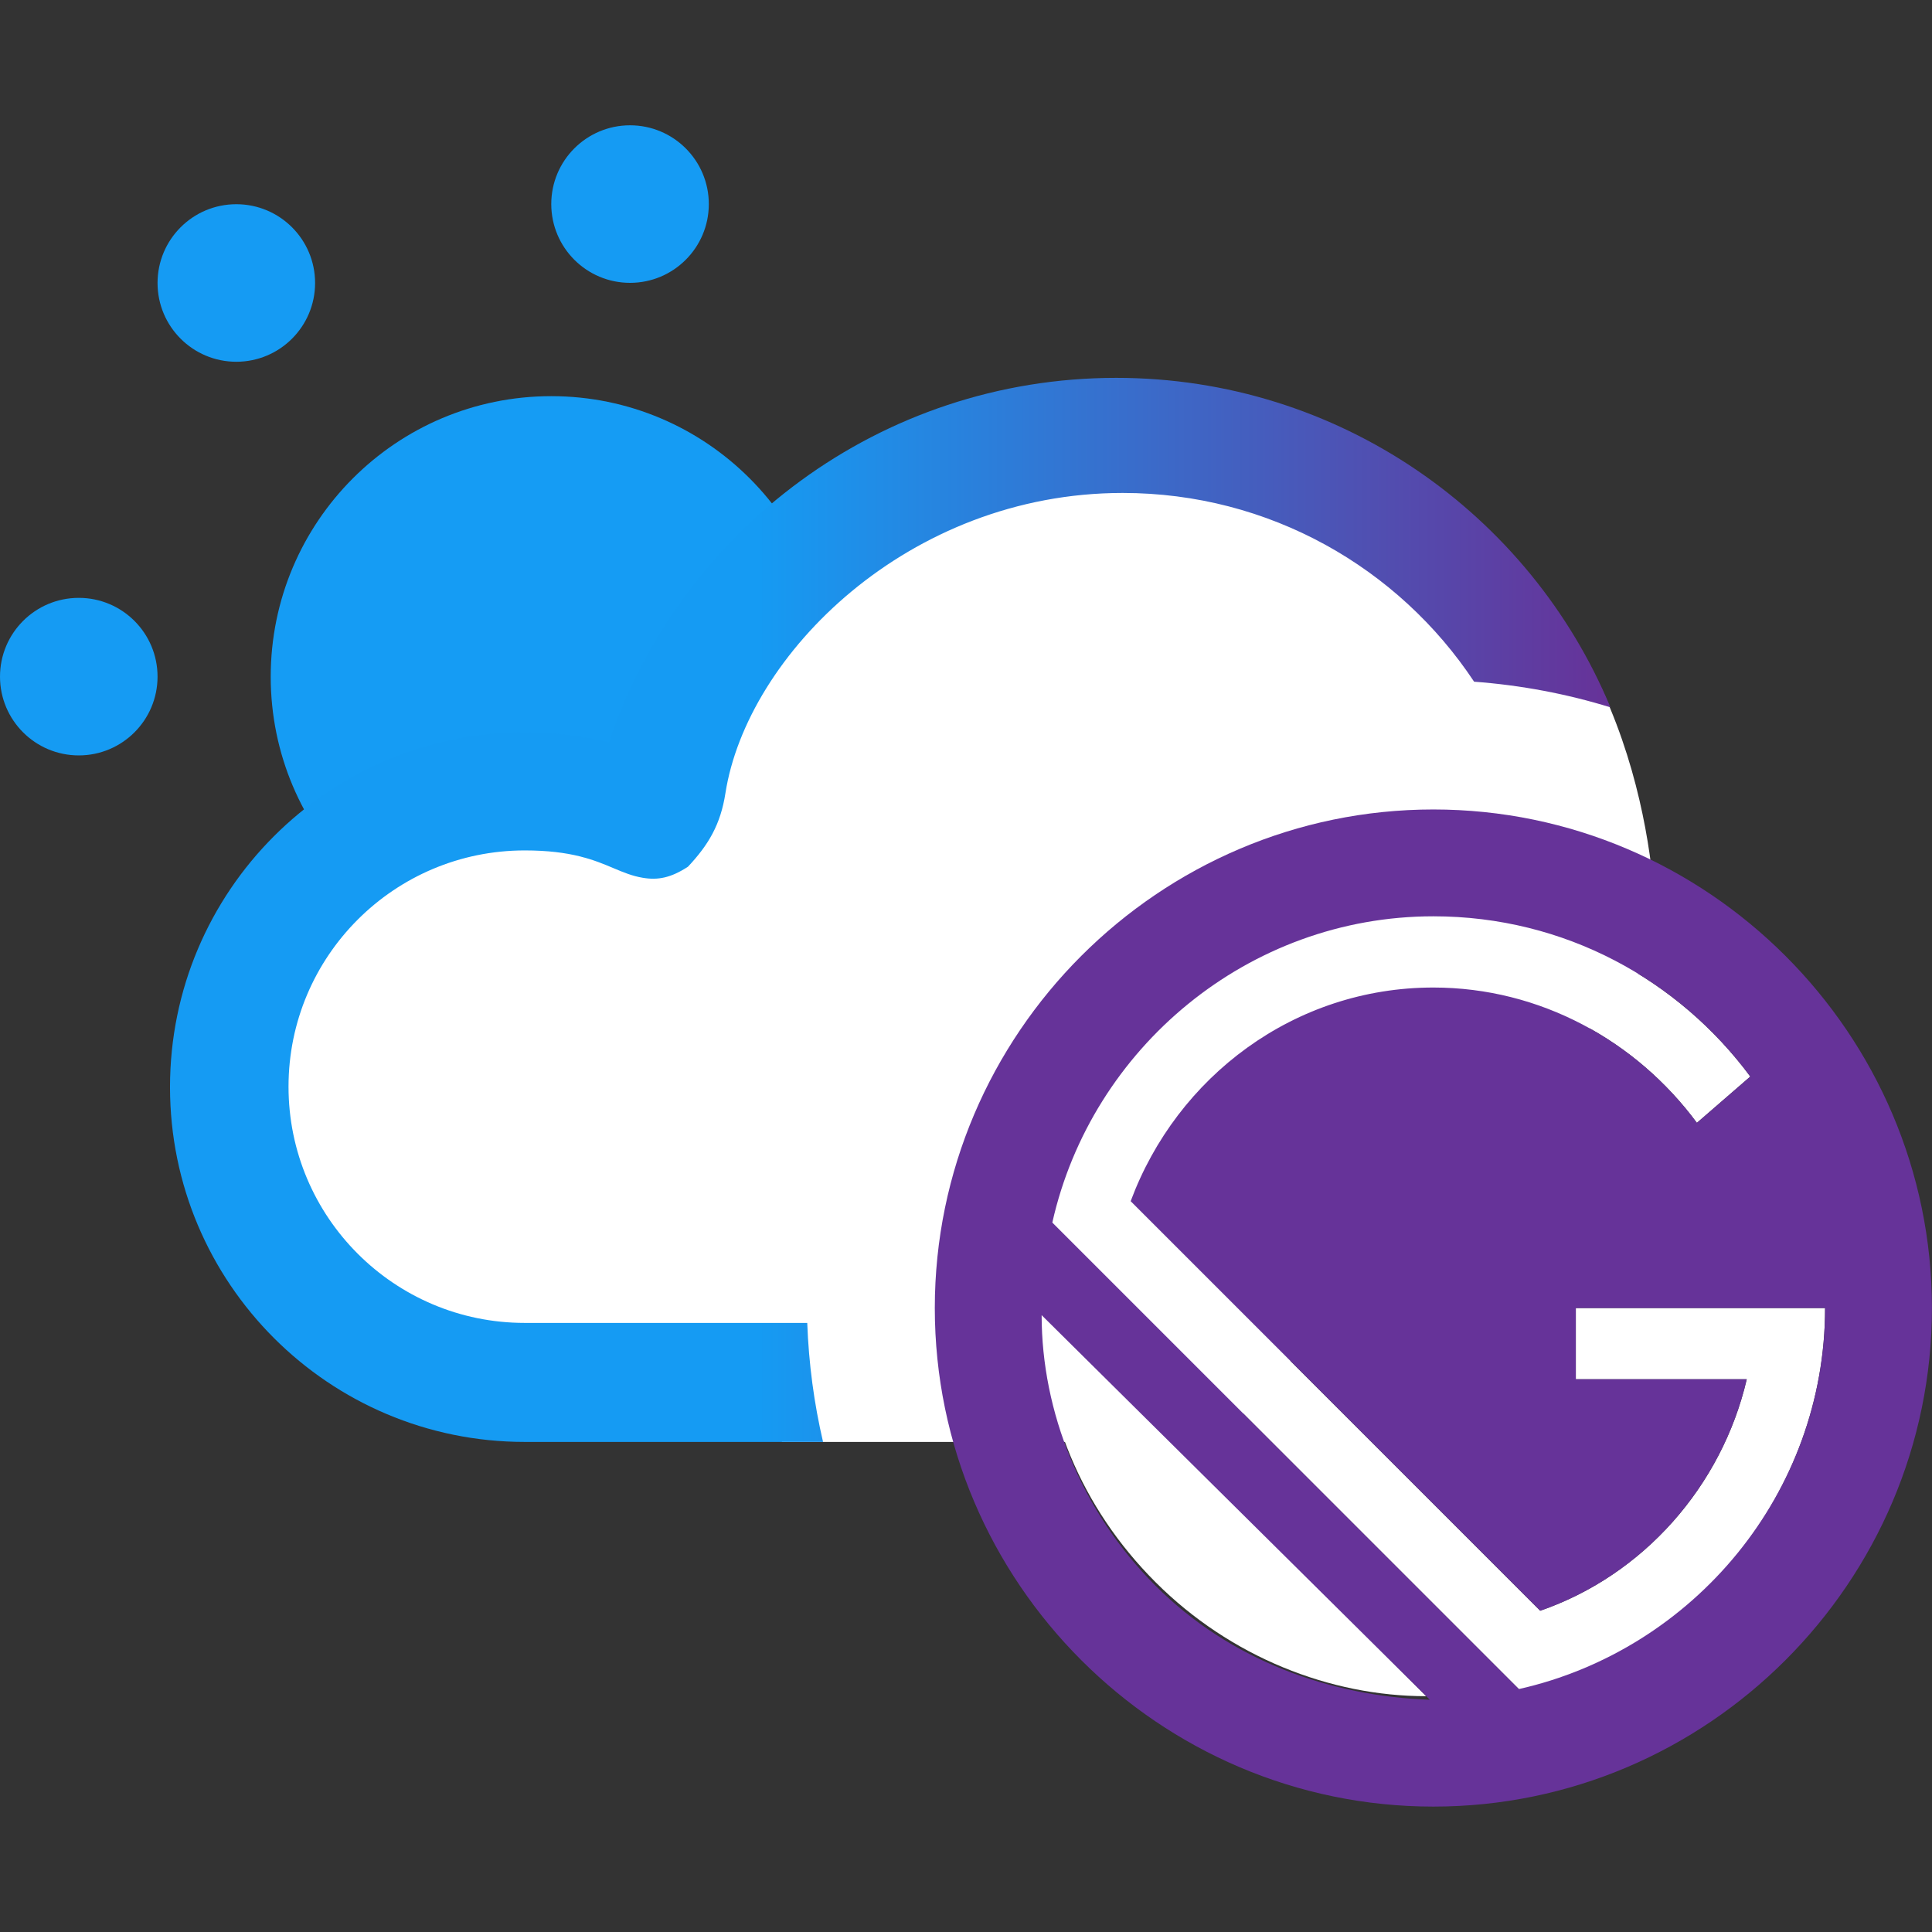 <?xml version="1.0" encoding="UTF-8" standalone="no"?>
<!DOCTYPE svg PUBLIC "-//W3C//DTD SVG 1.1//EN" "http://www.w3.org/Graphics/SVG/1.1/DTD/svg11.dtd">
<svg width="100%" height="100%" viewBox="0 0 200 200" version="1.1" xmlns="http://www.w3.org/2000/svg" xmlns:xlink="http://www.w3.org/1999/xlink" xml:space="preserve" xmlns:serif="http://www.serif.com/" style="fill-rule:evenodd;clip-rule:evenodd;stroke-linejoin:round;stroke-miterlimit:2;">
    <rect x="0" y="0" width="200" height="200" fill="#333333" stroke="none"/>
    <rect id="Tavola-da-disegno1" serif:id="Tavola da disegno1" x="0" y="0" width="200" height="200" style="fill:none;"/>
    <g id="Tavola-da-disegno11" serif:id="Tavola da disegno1">
        <g transform="matrix(7.373,0,0,7.373,-5.81,2.715)">
            <circle cx="8.528" cy="9.133" r="3.939" style="fill:rgb(21,156,244);"/>
            <circle cx="7.704" cy="14.947" r="3.521" style="fill:white;"/>
            <circle cx="16.613" cy="12.38" r="6.281" style="fill:white;"/>
            <rect x="7.704" y="14.969" width="9.574" height="3.5" style="fill:white;"/>
            <circle cx="10.101" cy="12.009" r="1.158" style="fill:white;"/>
            <path d="M11.767,19.877L17.884,19.877L24.039,13.03C24.039,13.03 24.201,10.034 22.348,7.832C20.664,5.83 17.893,9.272 17.893,9.272L16.231,13.655L10.918,17.419L11.767,19.877Z" style="fill:white;"/>
            <path d="M21.485,9.203C20.426,7.605 18.611,6.553 16.551,6.553C13.54,6.553 11.276,8.829 10.973,10.77C10.905,11.207 10.736,11.494 10.447,11.801C10.209,11.956 10.027,11.993 9.812,11.956C9.666,11.932 9.542,11.88 9.404,11.822C9.134,11.708 8.81,11.572 8.156,11.572C6.324,11.572 4.839,13.057 4.839,14.889C4.839,16.721 6.324,18.206 8.156,18.206L12.122,18.206C12.143,18.779 12.218,19.338 12.344,19.877L8.156,19.877C5.405,19.877 3.175,17.647 3.175,14.895C3.175,12.144 5.405,9.914 8.156,9.914C8.563,9.914 8.959,9.963 9.337,10.055C10.337,7.08 13.149,4.937 16.46,4.937C19.587,4.937 22.267,6.846 23.399,9.563C22.787,9.374 22.146,9.252 21.485,9.203Z" style="fill:url(#_Linear1);"/>
            <circle cx="9.634" cy="2.497" r="1.106" style="fill:rgb(21,155,243);"/>
            <circle cx="1.894" cy="9.132" r="1.106" style="fill:rgb(21,155,243);"/>
            <circle cx="4.106" cy="3.605" r="1.106" style="fill:rgb(21,155,243);"/>
            <path d="M26.413,17.997L22.913,17.997L22.913,18.997L25.313,18.997C24.963,20.497 23.863,21.747 22.413,22.247L16.663,16.497C17.263,14.747 18.963,13.497 20.913,13.497C22.413,13.497 23.763,14.247 24.613,15.397L25.363,14.747C24.363,13.397 22.763,12.497 20.913,12.497C18.313,12.497 16.113,14.347 15.563,16.797L22.163,23.397C24.563,22.797 26.413,20.597 26.413,17.997Z" style="fill:white;fill-rule:nonzero;"/>
            <path d="M15.413,18.047C15.413,19.447 15.963,20.797 17.013,21.847C18.063,22.897 19.463,23.447 20.813,23.447L15.413,18.047Z" style="fill:white;fill-rule:nonzero;"/>
            <path d="M20.913,10.997C17.063,10.997 13.913,14.147 13.913,17.997C13.913,21.847 17.063,24.997 20.913,24.997C24.763,24.997 27.913,21.847 27.913,17.997C27.913,14.147 24.763,10.997 20.913,10.997ZM17.013,21.897C15.963,20.847 15.413,19.447 15.413,18.097L20.863,23.497C19.463,23.447 18.063,22.947 17.013,21.897ZM22.113,23.347L15.563,16.797C16.113,14.347 18.313,12.497 20.913,12.497C22.763,12.497 24.363,13.397 25.363,14.747L24.613,15.397C23.763,14.247 22.413,13.497 20.913,13.497C18.963,13.497 17.313,14.747 16.663,16.497L22.413,22.247C23.863,21.747 24.963,20.497 25.313,18.997L22.913,18.997L22.913,17.997L26.413,17.997C26.413,20.597 24.563,22.797 22.113,23.347Z" style="fill:rgb(102,51,153);fill-rule:nonzero;"/>
        </g>
    </g>
    <defs>
        <linearGradient id="_Linear1" x1="0" y1="0" x2="1" y2="0" gradientUnits="userSpaceOnUse" gradientTransform="matrix(-11.796,1.44457e-15,-1.44457e-15,-11.796,23.229,8.97)"><stop offset="0" style="stop-color:rgb(102,51,153);stop-opacity:1"/><stop offset="1" style="stop-color:rgb(21,155,243);stop-opacity:1"/></linearGradient>
    </defs>
</svg>
